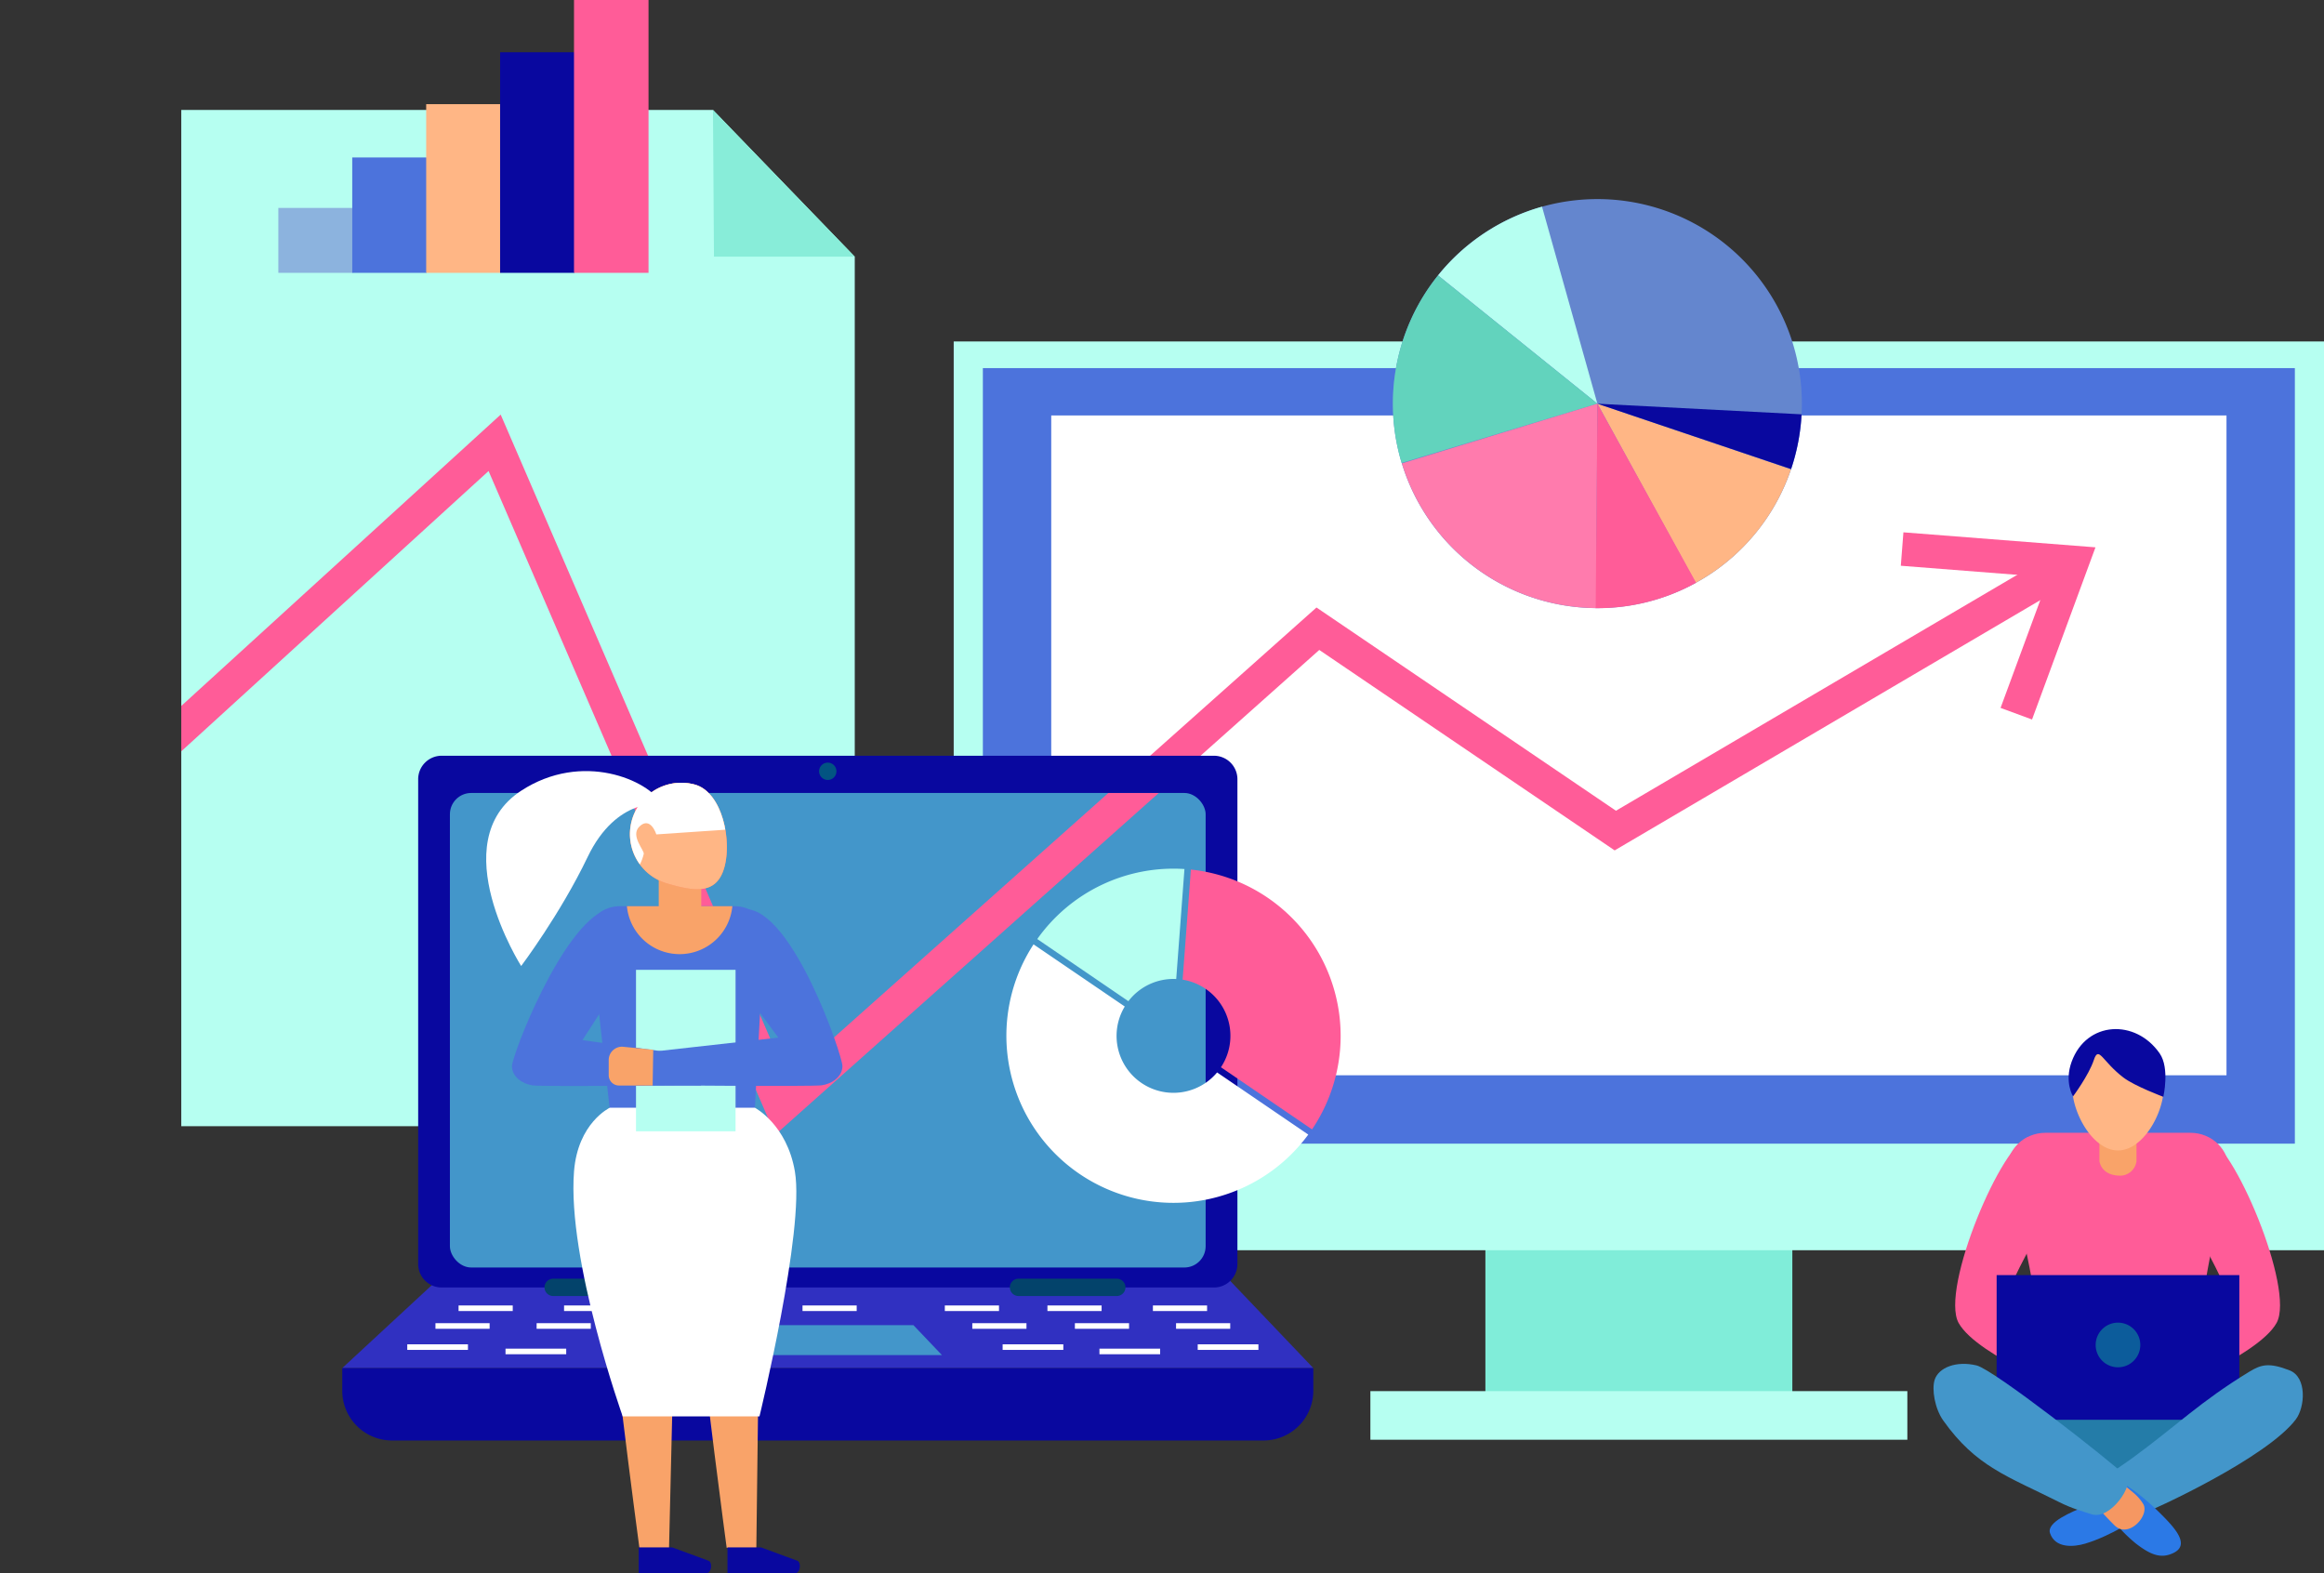 <svg id="Layer_1" data-name="Layer 1" xmlns="http://www.w3.org/2000/svg" viewBox="0 0 965.29 653.33"><rect x="0" y="0" width="965.29" height="653.33" fill="#333333" stroke="none"/><defs><clipPath id="clip-path" transform="translate(20.29 -173.33)"><path class="cls-1" d="M492.17 474.45h79.52v44.64h-79.52z"/></clipPath><clipPath id="clip-path-2" transform="translate(20.29 -173.33)"><path class="cls-1" d="M478.88 522.53h-45.57v-68.75h35.98l9.59 9.93v58.82z"/></clipPath><clipPath id="clip-path-3" transform="translate(20.29 -173.33)"><rect class="cls-1" x="451.49" y="499.99" width="51.13" height="32.1" rx="1.44"/></clipPath><clipPath id="clip-path-4" transform="translate(20.29 -173.33)"><path class="cls-2" d="M470 505.08c-.54 1.84-2.08 1.56-3.92 1a3.47 3.47 0 112-6.66c1.85.58 2.5 3.82 1.92 5.66z"/></clipPath><clipPath id="clip-path-5" transform="translate(20.29 -173.33)"><path class="cls-1" d="M462.31 521.42h9.81l.66-12a1.86 1.86 0 00-2-1.81H463a1.85 1.85 0 00-2 1.81z"/></clipPath><clipPath id="clip-path-6" transform="translate(20.29 -173.33)"><path class="cls-1" d="M416.34 345.89h488.15v274.04H416.34z"/></clipPath><clipPath id="clip-path-7" transform="translate(20.29 -173.33)"><path class="cls-1" d="M334.74 641.06H55V219h220.85l58.89 60.93v361.13z"/></clipPath><clipPath id="clip-path-8" transform="translate(20.29 -173.33)"><rect class="cls-1" x="166.58" y="502.68" width="313.9" height="197.09" rx="8.85"/></clipPath><clipPath id="clip-path-9" transform="translate(20.29 -173.33)"><path class="cls-2" d="M280.48 533.9c-3.34 11.29-12.78 9.57-24.07 6.23a21.32 21.32 0 0112.08-40.89c11.29 3.33 15.33 23.37 11.99 34.66z"/></clipPath><clipPath id="clip-path-10" transform="translate(20.29 -173.33)"><path class="cls-1" d="M233 634.21h60.22l4-73.4c.62-6-5.16-11.13-12.53-11.13h-47.38c-7.36 0-13.15 5.14-12.53 11.13z"/></clipPath><style>.cls-1{fill:none}.cls-2{fill:#ffb685}.cls-3{fill:#80edd9}.cls-4{fill:#b6fff1}.cls-5{fill:#4c73dc}.cls-6{fill:#fff}.cls-8{fill:#ff5c98}.cls-9{fill:#88edd9}.cls-11{fill:#3030c1}.cls-12{fill:#09089f}.cls-13{fill:#4396ca}.cls-14{fill:#025482}.cls-15{fill:#03436b}.cls-17{fill:#247ca8}.cls-18{fill:#f9a369}.cls-19{fill:#0c5c9b}.cls-20{fill:#2b79e6}.cls-21{fill:#f59762}.cls-22{fill:#ff8860}.cls-25{fill:#6486ce}.cls-26{fill:#62d3bd}.cls-27{fill:#ff7bad}.cls-28{fill:#8cb3de}</style></defs><path class="cls-3" d="M541.84 354.63h20.77v14.47h-20.77z"/><path class="cls-4" d="M534.06 367.13h36.33v3.29h-36.33zm-28.19-71.02h92.71v61.48h-92.71z"/><path class="cls-5" d="M507.84 297.92h88.77v52.47h-88.77z"/><path class="cls-6" d="M512.47 301.12h79.52v44.64h-79.52z"/><g clip-path="url(#clip-path)"><path class="cls-8" d="M493.79 349.78l-19.4-44.9-31.52 28.75-1.53-1.67 33.88-30.9L494.63 346l35.78-31.89 20.26 13.75 29.03-17.06 1.15 1.95-30.26 17.79-19.99-13.56-36.81 32.8z"/></g><path class="cls-4" d="M499.17 349.2h-45.56v-68.75h35.97l9.59 9.93v58.82z"/><path class="cls-9" d="M489.58 280.45l9.59 9.93h-9.52l-.07-9.93z"/><g clip-path="url(#clip-path-2)"><path class="cls-8" d="M493.79 349.78l-19.4-44.9-31.52 28.75-1.53-1.67 33.88-30.9L494.63 346l35.78-31.89 20.25 13.74 33.16-20.1 1.18 1.94-34.4 20.86-20-13.57-36.81 32.8z"/></g><path class="cls-11" d="M464.5 365.57l6.64-6.16h53.19l5.87 6.16h-65.7z"/><path class="cls-12" d="M503.21 533.45H450.9a1.6 1.6 0 01-1.57-1.62v-32.75a1.59 1.59 0 011.57-1.61h52.31a1.59 1.59 0 011.56 1.61v32.75a1.59 1.59 0 01-1.56 1.62z" transform="translate(20.29 -173.33)"/><rect class="cls-13" x="471.78" y="326.66" width="51.13" height="32.1" rx="1.44"/><path class="cls-14" d="M477.64 498.52a.59.59 0 11-.59-.58.58.58 0 01.59.58z" transform="translate(20.29 -173.33)"/><path class="cls-12" d="M506.54 543.8h-59a3.37 3.37 0 01-3.37-3.37v-1.53h65.7v1.53a3.36 3.36 0 01-3.33 3.37z" transform="translate(20.29 -173.33)"/><path class="cls-15" d="M465.71 533.43a.59.59 0 01-.59.59h-6.64a.59.59 0 01-.59-.59.59.59 0 01.59-.59h6.64a.59.59 0 01.59.59zm31.48 0a.59.59 0 01-.58.59H490a.59.59 0 01-.59-.59.59.59 0 01.59-.59h6.65a.59.59 0 01.58.59z" transform="translate(20.29 -173.33)"/><path class="cls-13" d="M489.62 364.69l2.19-2.02h11.33l1.93 2.02h-15.45z"/><path class="cls-6" d="M495.64 361.33h3.66v.38h-3.66zm-26.75 2.63H473v.38h-4.11zm3.48-2.63h3.66v.38h-3.66zm-1.57 1.2h3.66v.38h-3.66zm8.7-1.2h3.67v.38h-3.67zm-1.85 1.2h3.66v.38h-3.66zm4.44 1.43h4.11v.38h-4.11zm4.36-2.63h3.66v.38h-3.66zm-1.86 1.2h3.67v.38h-3.67zm-9.05 1.72h4.11v.38h-4.11zm46.84-.29h4.11v.38h-4.11zm-3.03-2.63h3.67v.38h-3.67zm1.56 1.2h3.66v.38h-3.66zm-8.7-1.2h3.66v.38h-3.66zm1.86 1.2h3.66v.38h-3.66zm-4.89 1.43h4.11v.38h-4.11zm-3.91-2.63h3.66v.38h-3.66zm1.85 1.2h3.66v.38h-3.66zm8.61 1.72h4.11v.38h-4.11z"/><g clip-path="url(#clip-path-3)"><path class="cls-8" d="M493.79 349.78l-19.4-44.9-31.52 28.75-1.53-1.67 33.88-30.9L494.63 346l35.78-31.89 20.25 13.74 33.16-20.1 1.18 1.94-34.4 20.86-20-13.57-36.81 32.8z"/></g><path class="cls-8" d="M578.83 321.69l-2.13-.79 3.25-8.83-10-.78.18-2.27 12.99 1.02-4.29 11.65z"/><path class="cls-17" d="M562.56 538.35c-5.27 1.44-6.23 5.51-3.83 6.71s7.9 1.92 10.54 1 3.11-6.95 1.2-7.19-7.91-.52-7.91-.52z" transform="translate(20.29 -173.33)"/><path class="cls-8" d="M558.35 523.27c-1.79.26-6.06 10.28-4.78 12.58s8.28 5 8.28 5l-.38-4s-4.8-2-4.42-3.32a60.52 60.52 0 013.14-6zm11.95 0c1.78.26 6.05 10.28 4.78 12.58s-8.29 5-8.29 5l.39-4s4.8-2 4.41-3.32a60.52 60.52 0 00-3.14-6z" transform="translate(20.29 -173.33)"/><path class="cls-8" d="M559.45 523h9.8a2.56 2.56 0 012.61 2.59S570 533.2 570 535.76c0 1.4.44 5.6.44 5.6h-12.15s.56-4.38.55-5.85c0-2.5-2-9.94-2-9.94a2.55 2.55 0 012.61-2.57z" transform="translate(20.29 -173.33)"/><path class="cls-18" d="M565.6 524.9a1.11 1.11 0 01-1.22 1c-1.2 0-1.29-1-1.29-1v-4.77h2.51z" transform="translate(20.29 -173.33)"/><path class="cls-2" d="M567.44 519.92c0 1.71-1.38 4.25-3.09 4.25s-3.1-2.54-3.1-4.25a3.1 3.1 0 116.19 0z" transform="translate(20.29 -173.33)"/><path class="cls-12" d="M576.43 359.28h16.42v9.79h-16.42z"/><path class="cls-19" d="M565.86 537.34a1.51 1.51 0 11-1.51-1.51 1.52 1.52 0 011.51 1.51z" transform="translate(20.29 -173.33)"/><path class="cls-20" d="M563.25 547.62a4.05 4.05 0 01-1.15.64c-.88.37-2.61 1.06-2.35 1.81.35 1 1.57.95 2.39.7a15.67 15.67 0 003.59-1.77z" transform="translate(20.29 -173.33)"/><path class="cls-13" d="M565.36 545c3-2.18 4.54-3.78 7.88-5.82a2.51 2.51 0 012.72-.08c1.18.46 1 2.48.41 3.32-1.92 2.53-9.34 6-10.84 6.56-.65.23-2.93-1.7-2-2.62a18 18 0 011.83-1.36z" transform="translate(20.29 -173.33)"/><path class="cls-20" d="M564 549.15a10.36 10.36 0 001.57 1.62c1 .78 1.71 1 2.53.65 1.19-.55.1-1.72-.83-2.64a12.85 12.85 0 00-2.34-1.94z" transform="translate(20.29 -173.33)"/><path class="cls-12" d="M561.31 520.52a11.94 11.94 0 001.4-2.45c.34-1 .54.06 2 1.17a14.29 14.29 0 002.7 1.31s.44-1.94-.25-2.93c-1.62-2.36-4.95-2.2-6 .55a2.78 2.78 0 00.15 2.35z" transform="translate(20.29 -173.33)"/><path class="cls-21" d="M564.13 546.29l1.28 1.05a3 3 0 01.66.78c.42.77-1 2.35-2 1.42s-1.76-1.92-1.76-1.92z" transform="translate(20.29 -173.33)"/><path class="cls-13" d="M560.34 548c-3.46-1.74-5.59-2.37-7.81-5.51a3.7 3.7 0 01-.58-2.77c.27-.8 1.45-1.29 2.83-1 1.16.28 8.94 6.38 10.16 7.53.52.49-1.08 3-2.38 2.54a13 13 0 01-2.22-.79z" transform="translate(20.29 -173.33)"/><path class="cls-18" d="M462 528.61h10.5l-.28 22.45h-2s-1.52-11.29-2.09-17.54h-1.39l-.42 17.54h-2s-2.37-17.61-2.31-21a14.28 14.28 0 01-.01-1.45z" transform="translate(20.29 -173.33)"/><path class="cls-5" d="M462.31 521.42h9.81l.66-12a1.86 1.86 0 00-2-1.81H463a1.85 1.85 0 00-2 1.81z" transform="translate(20.29 -173.33)"/><path class="cls-18" d="M467.74 508.46h-1.36a.81.81 0 01-.76-.85v-1.67a.81.81 0 01.76-.86h1.36a.81.81 0 01.76.86v1.67a.81.81 0 01-.76.85z" transform="translate(20.29 -173.33)"/><path class="cls-22" d="M470 505.08c-.54 1.84-2.08 1.56-3.92 1a3.47 3.47 0 112-6.66c1.85.58 2.5 3.82 1.92 5.66z" transform="translate(20.29 -173.33)"/><path class="cls-12" d="M472.54 551h-2.27v1.74h4.6c.3 0 .41-.68.14-.83zm-6.02 0h-2.26v1.74h4.6c.3 0 .41-.68.14-.83z" transform="translate(20.29 -173.33)"/><path class="cls-6" d="M472.12 521.29h-9.81s-2.16 1-2.42 4.31c-.47 6 3.29 16.57 3.29 16.57h9.26s3.07-12.61 2.39-16.57a6 6 0 00-2.71-4.31z" transform="translate(20.29 -173.33)"/><path class="cls-2" d="M470 505.08c-.54 1.84-2.08 1.56-3.92 1a3.47 3.47 0 112-6.66c1.85.58 2.5 3.82 1.92 5.66z" transform="translate(20.29 -173.33)"/><g clip-path="url(#clip-path-4)"><path class="cls-6" d="M470.72 502.44l-5.26.35s-.4-1.25-1.15-.53.35 1.61.28 1.86c-.5 2-2.46 2.46-2.55-.17s1.95-6 2.29-6 3.74-.43 4-.43 2 3.15 2.3 3.15.09 1.77.09 1.77z" transform="translate(20.29 -173.33)"/></g><path class="cls-4" d="M484.37 338.62h6.74v10.92h-6.74z"/><path class="cls-5" d="M471.48 507.85c3.19 0 6.57 9.89 6.57 10.62s-.73 1.21-1.41 1.3-11.39 0-11.39 0v-2.27l8.45-1-2.1-2.84-.33-2.71z" transform="translate(20.29 -173.33)"/><path class="cls-5" d="M462.05 507.88c-3 1.15-6.36 9.86-6.36 10.59a1.49 1.49 0 001.4 1.3c.68.1 11.39 0 11.39 0l-.38-2-7.64-1.08 3.71-5.76z" transform="translate(20.29 -173.33)"/><path class="cls-18" d="M462.23 518.06v1a.7.7 0 00.7.7h2.27l.05-2.42-2.1-.2a.91.91 0 00-.92.92z" transform="translate(20.29 -173.33)"/><g clip-path="url(#clip-path-5)"><path class="cls-18" d="M463.45 507.31a3.59 3.59 0 103.58-3.58 3.58 3.58 0 00-3.58 3.58z" transform="translate(20.29 -173.33)"/></g><path class="cls-6" d="M465.83 500.74c-.9-1.62-5.39-3.6-9.52-.9-5.33 3.47 0 11.86 0 11.86a49.78 49.78 0 004.49-7.37c1.98-4.13 5.03-3.59 5.03-3.59z" transform="translate(20.29 -173.33)"/><path class="cls-25" d="M540.36 465.57a13.84 13.84 0 11-19.31-3.15 13.83 13.83 0 0119.31 3.15z" transform="translate(20.29 -173.33)"/><path class="cls-4" d="M525.38 460.33a13.43 13.43 0 00-4.33 2.09 13.68 13.68 0 00-2.7 2.55l10.78 8.68z" transform="translate(20.29 -173.33)"/><path class="cls-26" d="M518.35 465a13.87 13.87 0 00-2.47 12.69l13.25-4z" transform="translate(20.29 -173.33)"/><path class="cls-27" d="M515.89 477.7a14.31 14.31 0 002 4 13.8 13.8 0 0011.11 5.78l.1-13.83z" transform="translate(20.29 -173.33)"/><path class="cls-2" d="M535.78 485.78a15.36 15.36 0 001.42-.9 13.8 13.8 0 005-6.79l-13.1-4.44z" transform="translate(20.29 -173.33)"/><path class="cls-12" d="M542.23 478.08a14.24 14.24 0 00.71-3.71l-13.81-.72z" transform="translate(20.29 -173.33)"/><path class="cls-8" d="M529.13 473.65l-.13 13.83a13.74 13.74 0 006.79-1.72z" transform="translate(20.29 -173.33)"/><path class="cls-28" d="M460.17 287.08h5.04v4.39h-5.04z"/><path class="cls-5" d="M465.17 283.66h5.04v7.81h-5.04z"/><path class="cls-2" d="M470.17 280.06h5.04v11.41h-5.04z"/><path class="cls-12" d="M475.18 276.55h5.04v14.92h-5.04z"/><path class="cls-8" d="M480.18 273.01h5.04v18.46h-5.04z"/><path class="cls-4" d="M497.39 514.08a3.85 3.85 0 013.24-1.5l.56-7.44a11.27 11.27 0 00-10 4.73z" transform="translate(20.29 -173.33)"/><path class="cls-6" d="M503.4 518.9a3.85 3.85 0 01-6.25-4.46l-6.15-4.21a11.31 11.31 0 0018.59 12.88z" transform="translate(20.29 -173.33)"/><path class="cls-8" d="M501.06 512.62a3.85 3.85 0 012.59 5.93l6.17 4.2a11.32 11.32 0 00-8.2-17.58z" transform="translate(20.29 -173.33)"/><path class="cls-3" d="M616.97 501.08h127.49v88.8H616.97z"/><path class="cls-4" d="M569.2 577.77h223.03v20.19H569.2zM396.13 141.82H965.3v377.43H396.13z"/><path class="cls-5" d="M408.24 152.89h544.95v322.1H408.24z"/><path class="cls-6" d="M436.64 172.55h488.15v274.04H436.64z"/><g clip-path="url(#clip-path-6)"><path class="cls-8" d="M322 471.28L202.93 195.63 9.38 372.16 0 361.87l207.96-189.68 119.18 275.86 219.67-195.74 124.39 84.41 178.2-104.76 7.06 12-185.8 109.23-122.69-83.25L322 471.28z"/></g><path class="cls-4" d="M355.03 467.73H75.29V45.66h220.85l58.89 60.94v361.13z"/><path class="cls-9" d="M296.14 45.66l58.89 60.94h-58.48l-.41-60.94z"/><g clip-path="url(#clip-path-7)"><path class="cls-8" d="M322 471.28L202.93 195.63 9.38 372.16 0 361.87l207.96-189.68 119.18 275.86 219.67-195.74 124.33 84.37 203.55-123.43 7.22 11.91-211.19 128.07-122.75-83.29L322 471.28z"/></g><path class="cls-11" d="M142.15 568.21l40.81-37.79h326.52l36.02 37.79H142.15z"/><path class="cls-12" d="M484.09 708.06H163a9.77 9.77 0 01-9.6-9.93v-201a9.76 9.76 0 019.6-9.92h321.09a9.76 9.76 0 019.59 9.92v201a9.76 9.76 0 01-9.59 9.93z" transform="translate(20.29 -173.33)"/><rect class="cls-13" x="186.87" y="329.34" width="313.9" height="197.09" rx="8.85"/><path class="cls-14" d="M327.13 493.67a3.6 3.6 0 11-3.6-3.6 3.6 3.6 0 013.6 3.6z" transform="translate(20.29 -173.33)"/><path class="cls-12" d="M504.54 771.6h-362a20.66 20.66 0 01-20.67-20.67v-9.39H525.2v9.39a20.66 20.66 0 01-20.66 20.67z" transform="translate(20.29 -173.33)"/><path class="cls-15" d="M253.9 708a3.6 3.6 0 01-3.6 3.6h-40.82a3.6 3.6 0 01-3.6-3.6 3.6 3.6 0 013.6-3.6h40.82a3.6 3.6 0 013.6 3.6zm193.28 0a3.61 3.61 0 01-3.61 3.6h-40.81a3.6 3.6 0 01-3.6-3.6 3.6 3.6 0 013.6-3.6h40.81a3.61 3.61 0 013.61 3.6z" transform="translate(20.29 -173.33)"/><path class="cls-13" d="M296.4 562.8l13.42-12.42h69.58l11.84 12.42H296.4z"/><path class="cls-6" d="M333.33 542.19h22.5v2.32h-22.5zm-164.17 16.14h25.21v2.32h-25.21zm21.31-16.14h22.5v2.32h-22.5zm-9.6 7.36h22.5v2.33h-22.5zm53.42-7.36h22.5v2.32h-22.5zm-11.4 7.36h22.5v2.33h-22.5zm27.3 8.78h25.21v2.32h-25.21zm26.72-16.14h22.5v2.32h-22.5zm-11.41 7.36H288v2.33h-22.5zm-55.53 10.58h25.21v2.32h-25.21zm287.51-1.8h25.21v2.32h-25.21zm-18.61-16.14h22.5v2.32h-22.5zm9.61 7.36h22.5v2.33h-22.5zm-53.42-7.36h22.5v2.32h-22.5zm11.4 7.36h22.5v2.33h-22.5zm-30.01 8.78h25.21v2.32h-25.21zm-24.01-16.14h22.5v2.32h-22.5zm11.41 7.36h22.5v2.33h-22.5zm52.81 10.58h25.21v2.32h-25.21z"/><g clip-path="url(#clip-path-8)"><path class="cls-8" d="M322 471.28L202.93 195.63 9.38 372.16 0 361.87l207.96-189.68 119.18 275.86 219.67-195.74 124.33 84.37 203.55-123.43 7.22 11.91-211.19 128.07-122.75-83.29L322 471.28z"/></g><path class="cls-8" d="M844.02 298.83l-13.07-4.82 19.99-54.24-61.42-4.8 1.08-13.88 79.77 6.23-26.35 71.51z"/><path class="cls-17" d="M848.45 738.16c-32.36 8.84-38.24 33.84-23.54 41.18s48.54 11.76 64.72 5.88 19.11-42.65 7.35-44.12-48.53-2.94-48.53-2.94z" transform="translate(20.29 -173.33)"/><path class="cls-8" d="M822.58 645.58c-11 1.57-37.16 63.12-29.34 77.21s50.86 30.51 50.86 30.51l-2.35-24.3s-29.47-12.51-27.12-20.34 19.3-37 19.3-37zm73.35 0c11 1.57 37.19 63.12 29.37 77.21s-50.86 30.51-50.86 30.51l2.34-24.3s29.48-12.51 27.13-20.34-19.3-37-19.3-37z" transform="translate(20.29 -173.33)"/><path class="cls-8" d="M829.33 643.81h60.17c9.06 0 16.32 7.2 16 15.9 0 0-11.48 46.84-11.61 62.55-.08 8.62 2.71 34.35 2.71 34.35h-74.38s3.43-26.89 3.36-35.91c-.12-15.34-12.27-61-12.27-61-.31-8.7 6.96-15.89 16.02-15.89z" transform="translate(20.29 -173.33)"/><path class="cls-18" d="M867.12 655.58a6.88 6.88 0 01-7.48 6c-7.37-.35-7.91-6-7.91-6v-29.3h15.39z" transform="translate(20.29 -173.33)"/><path class="cls-2" d="M878.43 625c0 10.5-8.51 26.14-19 26.14s-19-15.64-19-26.14a19 19 0 1138 0z" transform="translate(20.29 -173.33)"/><path class="cls-12" d="M829.32 529.58h100.8v60.09h-100.8z"/><path class="cls-19" d="M868.7 731.93a9.27 9.27 0 11-9.27-9.27 9.27 9.27 0 019.27 9.27z" transform="translate(20.29 -173.33)"/><path class="cls-20" d="M852.68 795.07s-1.78 1.69-7 3.91-16.08 6.49-14.47 11.14c2.14 6.27 9.68 5.8 14.67 4.3 10.82-3.24 22.07-10.88 22.07-10.88z" transform="translate(20.29 -173.33)"/><path class="cls-13" d="M865.62 778.73c18.3-13.36 27.86-23.22 48.4-35.71 4.89-3 8.24-3.86 16.72-.53 7.22 2.83 6.45 15.25 2.5 20.43-11.82 15.54-57.36 37-66.57 40.24-4 1.4-18-10.42-12.3-16.08 2.81-2.78 6.3-4.73 11.25-8.35z" transform="translate(20.29 -173.33)"/><path class="cls-20" d="M857.18 804.46a60.9 60.9 0 009.65 9.91c6.2 4.8 10.48 6.39 15.52 4 7.3-3.4.58-10.57-5.09-16.24-8.4-8.4-14.41-11.88-14.41-11.88z" transform="translate(20.29 -173.33)"/><path class="cls-12" d="M840.77 628.69s6.53-8.8 8.61-15.06 3.33.39 12.32 7.24c4.7 3.57 16.57 8 16.57 8s2.71-11.89-1.5-18c-10-14.47-30.38-13.53-36.58 3.39-3.13 8.56.58 14.43.58 14.43z" transform="translate(20.29 -173.33)"/><path class="cls-21" d="M858.11 786.91l7.81 6.46a18.74 18.74 0 014.08 4.75c2.54 4.77-6.25 14.41-12 8.73s-10.81-11.78-10.81-11.78z" transform="translate(20.29 -173.33)"/><path class="cls-13" d="M834.84 797.11c-21.28-10.71-34.32-14.56-48-33.82-3.48-4.91-4.87-13-3.52-17 1.67-4.94 8.87-7.89 17.34-5.87 7.12 1.7 54.91 39.13 62.36 46.18 3.22 3-6.58 18.25-14.61 15.63-3.94-1.32-7.82-2.23-13.57-5.12z" transform="translate(20.29 -173.33)"/><path class="cls-18" d="M231.08 678.37h64.5l-1.72 137.81h-12.32s-9.32-69.33-12.84-107.65h-8.54l-2.56 107.65h-12.32s-14.54-108.09-14.15-128.93c-.33-1.55-.05-8.88-.05-8.88z" transform="translate(20.29 -173.33)"/><path class="cls-5" d="M233 634.21h60.22l4-73.4c.62-6-5.16-11.13-12.53-11.13h-47.38c-7.36 0-13.15 5.14-12.53 11.13z" transform="translate(20.29 -173.33)"/><path class="cls-18" d="M266.34 554.69H258c-2.58 0-4.68-2.36-4.68-5.27v-10.24a5 5 0 014.68-5.26h8.3a5 5 0 014.68 5.26v10.24c.02 2.91-2.06 5.27-4.64 5.27z" transform="translate(20.29 -173.33)"/><path class="cls-22" d="M280.48 533.9c-3.34 11.29-12.78 9.57-24.07 6.23a21.32 21.32 0 0112.08-40.89c11.29 3.33 15.33 23.37 11.99 34.66z" transform="translate(20.29 -173.33)"/><path class="cls-12" d="M295.8 816h-13.93v10.69h28.26c1.87 0 2.51-4.19.88-5.1zm-36.9 0H245v10.69h28.27c1.86 0 2.5-4.19.87-5.1z" transform="translate(20.29 -173.33)"/><path class="cls-6" d="M293.25 633.4H233s-13.29 6.24-14.87 26.47c-2.87 36.87 20.22 101.73 20.22 101.73h56.81s18.88-77.4 14.71-101.73c-3.32-19.52-16.62-26.47-16.62-26.47z" transform="translate(20.29 -173.33)"/><path class="cls-2" d="M280.48 533.9c-3.34 11.29-12.78 9.57-24.07 6.23a21.32 21.32 0 0112.08-40.89c11.29 3.33 15.33 23.37 11.99 34.66z" transform="translate(20.29 -173.33)"/><g clip-path="url(#clip-path-9)"><path class="cls-6" d="M284.68 517.68l-32.35 2.2s-2.42-7.7-7-3.3c-4 3.81 2.13 9.92 1.76 11.44-3.08 12.55-15.16 15.09-15.68-1.06s12-37 14.07-37 22.93-2.61 24.5-2.61 12 19.29 14.07 19.29.63 11.04.63 11.04z" transform="translate(20.29 -173.33)"/></g><path class="cls-4" d="M264.17 402.8h41.35v67.06h-41.35z"/><path class="cls-5" d="M289.3 550.91c19.59 0 40.32 60.72 40.32 65.18s-4.46 7.44-8.63 8-69.9 0-69.9 0v-14l51.91-5.81-12.9-17.44-2-16.62z" transform="translate(20.29 -173.33)"/><path class="cls-5" d="M231.42 551.13c-18.48 7-39.06 60.5-39.06 65s4.46 7.44 8.63 8 69.9 0 69.9 0l-2.34-12.2-46.91-6.61L244.42 570z" transform="translate(20.29 -173.33)"/><path class="cls-18" d="M232.54 613.61v6.27a4.3 4.3 0 004.3 4.3h13.95l.25-14.87-12.85-1.26a5.56 5.56 0 00-5.65 5.56z" transform="translate(20.29 -173.33)"/><g clip-path="url(#clip-path-10)"><path class="cls-18" d="M240 547.61a22 22 0 1022-22 22 22 0 00-22 22z" transform="translate(20.29 -173.33)"/></g><path class="cls-6" d="M254.64 507.26c-5.51-9.93-33.09-22.06-58.46-5.52-32.69 21.32 0 72.8 0 72.8s16.26-21.57 27.58-45.22c12.13-25.32 30.88-22.06 30.88-22.06z" transform="translate(20.29 -173.33)"/><path class="cls-25" d="M712.15 291.36A84.94 84.94 0 11593.6 272a84.93 84.93 0 01118.55 19.36z" transform="translate(20.29 -173.33)"/><path class="cls-4" d="M620.2 259.17a85 85 0 00-43.2 28.54L643.2 341z" transform="translate(20.29 -173.33)"/><path class="cls-26" d="M577 287.71a85.08 85.08 0 00-15.11 77.9L643.2 341z" transform="translate(20.29 -173.33)"/><path class="cls-27" d="M562 365.8a84.93 84.93 0 0080.66 60.08l.54-84.88z" transform="translate(20.29 -173.33)"/><path class="cls-2" d="M684 415.42a86.17 86.17 0 008.77-5.51 84.56 84.56 0 0030.83-41.68L643.2 341z" transform="translate(20.29 -173.33)"/><path class="cls-12" d="M723.65 368.15a85.62 85.62 0 004.35-22.74L643.2 341z" transform="translate(20.29 -173.33)"/><path class="cls-8" d="M643.2 341l-.71 84.92a84.42 84.42 0 0041.7-10.55z" transform="translate(20.29 -173.33)"/><path class="cls-28" d="M115.61 86.36h30.95v26.96h-30.95z"/><path class="cls-5" d="M146.31 65.4h30.95v47.92h-30.95z"/><path class="cls-2" d="M177.02 43.26h30.95v70.06h-30.95z"/><path class="cls-12" d="M207.72 21.71h30.95v91.61h-30.95z"/><path class="cls-8" d="M238.42 0h30.95v113.32h-30.95z"/><path class="cls-4" d="M448.39 589.15a23.59 23.59 0 0119.87-9.21l3.42-45.68a69.36 69.36 0 00-61.14 29.08z" transform="translate(20.29 -173.33)"/><path class="cls-6" d="M485.24 618.74a23.63 23.63 0 01-38.35-27.38L409 565.55a69.42 69.42 0 00114.11 79z" transform="translate(20.29 -173.33)"/><path class="cls-8" d="M470.92 580.21a23.63 23.63 0 0115.92 36.38l37.84 25.8a69.45 69.45 0 00-50.33-107.91z" transform="translate(20.29 -173.33)"/></svg>